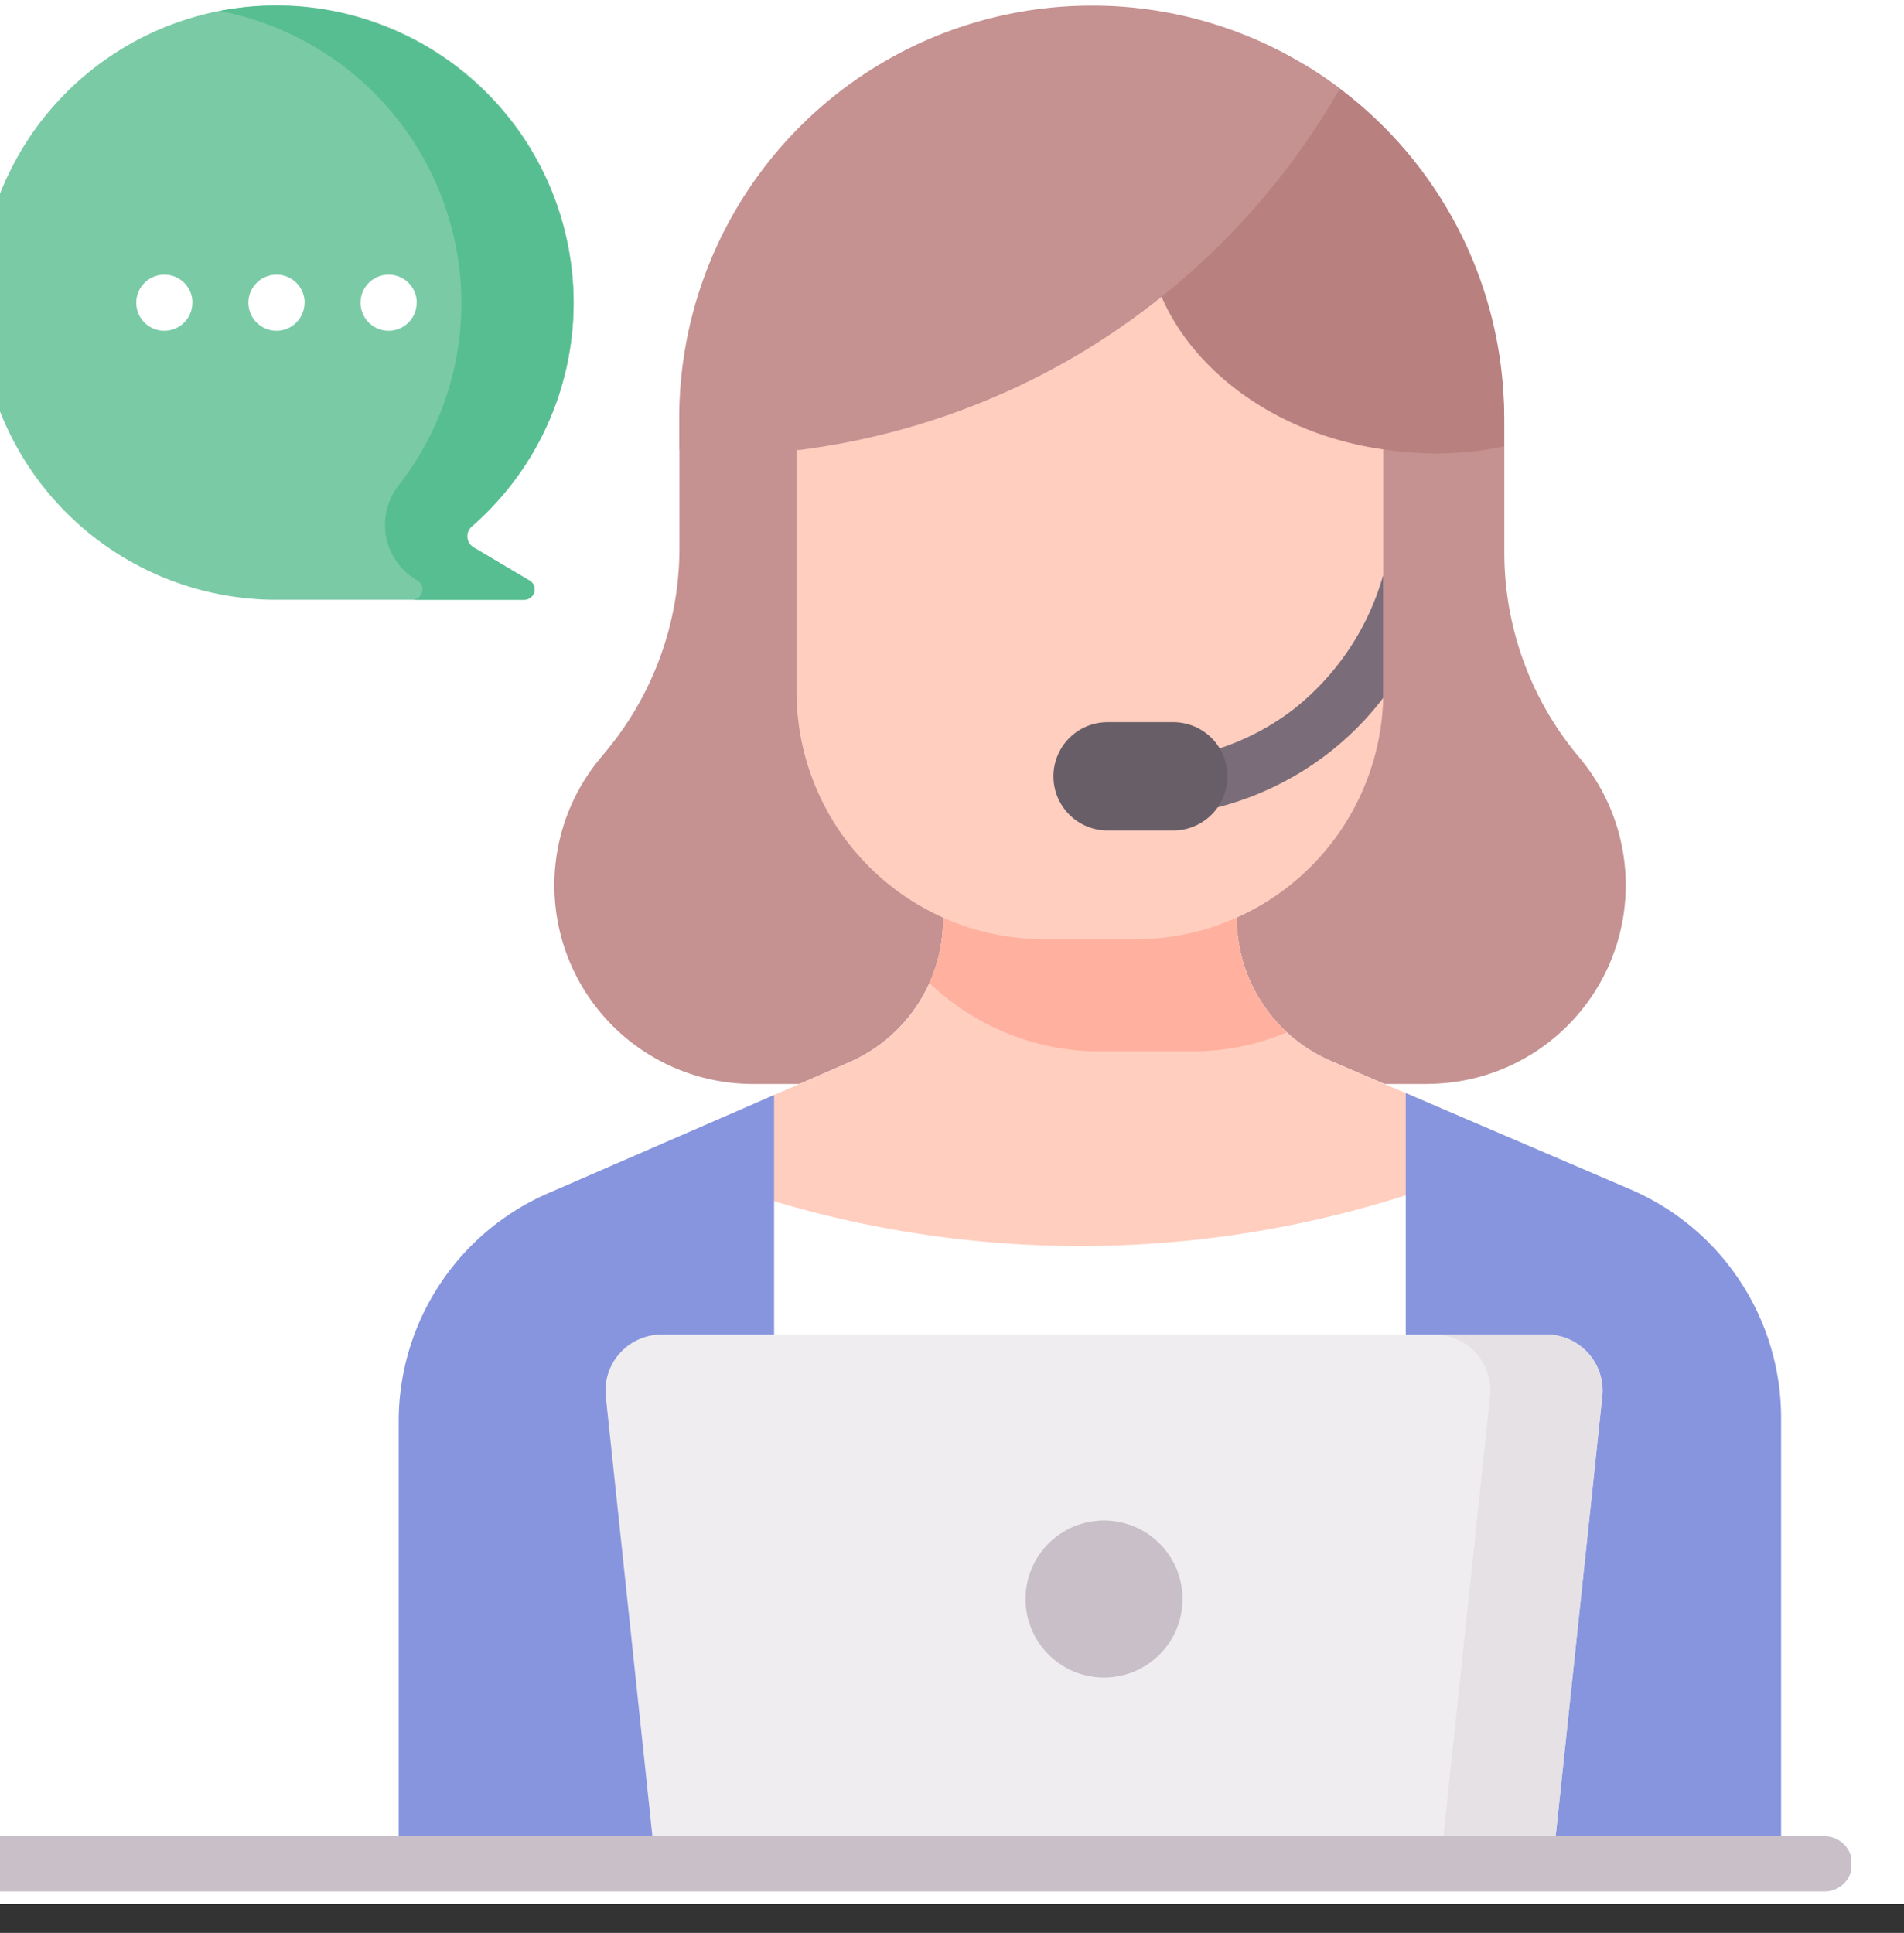 <svg xmlns="http://www.w3.org/2000/svg" xmlns:xlink="http://www.w3.org/1999/xlink" width="66" height="67" viewBox="0 0 66 67">
  <rect x="0" y="0" width="66" height="67" fill="#333333" stroke="none"/>
  <defs>
    <clipPath id="clip-path">
      <rect id="Rectangle_44368" data-name="Rectangle 44368" width="65" height="67" transform="translate(-0.082 0.215)" fill="#fff" stroke="#4d2121" stroke-width="1"/>
    </clipPath>
    <clipPath id="clip-path-2">
      <path id="path2031" d="M0-16H65.371V49.371H0Z" transform="translate(0 16)"/>
    </clipPath>
  </defs>
  <g id="Image" transform="translate(-16 -94)">
    <rect id="Image_background" width="66" height="66" transform="translate(16 94)" fill="#fff"/>
    <g id="Mask_Group_346" data-name="Mask Group 346" transform="translate(16.082 93.785)" clip-path="url(#clip-path)">
      <g id="g2025" transform="translate(-1.283 0.41)">
        <g id="g2027" transform="translate(0 0)">
          <g id="g2029" clip-path="url(#clip-path-2)">
            <g id="g2035" transform="translate(0.486 0)">
              <path id="path2037" d="M0,7.777a10.3,10.3,0,1,1,17.066,7.761.447.447,0,0,0,.066.722l1.94,1.148a.358.358,0,0,1-.182.666l-8.787,0A10.3,10.3,0,0,1,0,7.777" transform="translate(0 2.52)" fill="#7acaa6"/>
            </g>
            <g id="g2039" transform="translate(8.828 0)">
              <path id="path2041" d="M8.1,15.051,6.164,13.9a.446.446,0,0,1-.069-.72,10.274,10.274,0,0,0,3.532-7.93A10.333,10.333,0,0,0-.363-4.873a10.37,10.37,0,0,0-2.263.181A10.337,10.337,0,0,1,5.74,5.354a10.252,10.252,0,0,1-2.165,6.383,2.224,2.224,0,0,0,.6,3.29l.041.024a.358.358,0,0,1-.171.665H7.921a.358.358,0,0,0,.182-.666" transform="translate(2.626 4.878)" fill="#57be92"/>
            </g>
            <g id="g2043" transform="translate(20.399 0)">
              <path id="path2045" d="M22.856,28.23H-.5a6.889,6.889,0,0,1-5.3-11.289l.207-.25a11.02,11.02,0,0,0,2.54-7.038v-4.5a14.3,14.3,0,0,1,28.593,0V9.8a11.02,11.02,0,0,0,2.59,7.1,6.889,6.889,0,0,1-5.27,11.327" transform="translate(7.407 9.149)" fill="#c59191"/>
            </g>
            <g id="g2047" transform="translate(15.021 30.664)">
              <path id="path2049" d="M36.191,13.814V29.258h-47.92V13.93A8.623,8.623,0,0,1-6.452,5.983L1.284,2.619l2.6-1.133A5.413,5.413,0,0,0,7.143-3.477v-1H17.318v.949A5.413,5.413,0,0,0,20.6,1.446L31.063,5.931a8.622,8.622,0,0,1,5.129,7.883" transform="translate(11.729 4.477)" fill="#fff"/>
            </g>
            <g id="g2051" transform="translate(27.528 30.665)">
              <path id="path2053" d="M.382,8.14A37.094,37.094,0,0,0,11.645,9.688,37.089,37.089,0,0,0,22.277,7.935l1.261-3L19.7,3.285a5.413,5.413,0,0,1-3.28-4.975v-.948H6.242v1A5.412,5.412,0,0,1,2.987,3.325L-.124,4.678Z" transform="translate(0.124 2.638)" fill="#ffcebf"/>
            </g>
            <g id="g2055" transform="translate(49.929 37.694)">
              <path id="path2057" d="M5.954,2.551-1.928-.827h0V25.879H11.083V10.435a8.623,8.623,0,0,0-5.13-7.883" transform="translate(1.929 0.827)" fill="#8795de"/>
            </g>
            <g id="g2059" transform="translate(15.021 37.761)">
              <path id="path2061" d="M9.828,0V26.639H-3.185V11.311A8.623,8.623,0,0,1,2.092,3.363Z" transform="translate(3.185)" fill="#8795de"/>
            </g>
            <g id="g2063" transform="translate(33.42 30.665)">
              <path id="path2065" d="M6.864,4.218a8.559,8.559,0,0,0,3.3-.659A5.412,5.412,0,0,1,8.424-.419v-.948H-1.751v1a5.4,5.4,0,0,1-.474,2.213A8.554,8.554,0,0,0,3.7,4.218Z" transform="translate(2.224 1.367)" fill="#ffb09e"/>
            </g>
            <g id="g2067" transform="translate(28.812 9.773)">
              <path id="path2069" d="M15.361,4.219v8.417a8.586,8.586,0,0,1-8.586,8.586H3.608a8.586,8.586,0,0,1-8.586-8.586V4.219A5.586,5.586,0,0,1,.608-1.367H9.775a5.586,5.586,0,0,1,5.586,5.586" transform="translate(4.978 1.367)" fill="#ffcebf"/>
            </g>
            <g id="g2071" transform="translate(42.212 19.738)">
              <path id="path2073" d="M5.24,0c0,.012-.008.023-.012.035A9.06,9.06,0,0,1,2.135,4.649,8.654,8.654,0,0,1-.973,6.167a.972.972,0,0,0-.693,1.187.972.972,0,0,0,.939.725A.971.971,0,0,0-.48,8.047a10.588,10.588,0,0,0,3.8-1.859A10.4,10.4,0,0,0,5.234,4.264c0-.075.006-.15.006-.226Z" transform="translate(1.698)" fill="#7a6d79"/>
            </g>
            <g id="g2075" transform="translate(37.717 24.838)">
              <path id="path2077" d="M3.138,2.835H.86a1.877,1.877,0,1,1,0-3.754H3.138a1.877,1.877,0,1,1,0,3.754" transform="translate(1.017 0.919)" fill="#685e68"/>
            </g>
            <g id="g2079" transform="translate(40.996 2.025)">
              <path id="path2081" d="M.011,4.169C.229,1.419,2.862-.406,5.382-1.351a14.289,14.289,0,0,1,6.959,12.272V11.9c-.23.048-.46.091-.687.124a11.57,11.57,0,0,1-3.378,0C3.072,11.335-.252,7.491.011,4.169" transform="translate(0.004 1.351)" fill="#b98080"/>
            </g>
            <g id="g2083" transform="translate(24.747)">
              <path id="path2085" d="M10.8,0h0a14.232,14.232,0,0,1,8.6,2.876A25.5,25.5,0,0,1,10.322,12.1,25.3,25.3,0,0,1,.691,15.4H-3.5V14.3A14.3,14.3,0,0,1,10.8,0" transform="translate(3.499 0)" fill="#c59191"/>
            </g>
            <g id="g2087" transform="translate(22.189 46.064)">
              <path id="path2089" d="M24.8,13.847H-6.31L-8.026-2.339A1.944,1.944,0,0,1-6.093-4.488H24.583a1.943,1.943,0,0,1,1.933,2.149Z" transform="translate(8.037 4.488)" fill="#efedef"/>
            </g>
            <g id="g2091" transform="translate(50.921 46.064)">
              <path id="path2093" d="M2.936,0H-.951A1.944,1.944,0,0,1,.981,2.149L-.735,18.335H3.153L4.869,2.149A1.944,1.944,0,0,0,2.936,0" transform="translate(0.951)" fill="#e5e1e5"/>
            </g>
            <g id="g2095" transform="translate(0 63.456)">
              <path id="path2097" d="M48.648,1.446H-14.808a.958.958,0,0,1-.958-.958.958.958,0,0,1,.958-.958H48.648a.958.958,0,1,1,0,1.915" transform="translate(15.766 0.469)" fill="#c9bfc8"/>
            </g>
            <g id="g2099" transform="translate(36.75 52.511)">
              <path id="path2101" d="M4.11,2.055A2.721,2.721,0,1,1,1.389-.666,2.721,2.721,0,0,1,4.11,2.055" transform="translate(1.332 0.666)" fill="#c9bfc8"/>
            </g>
            <g id="g2103" transform="translate(5.925 9.326)">
              <path id="path2105" d="M1.468.734A.972.972,0,1,1,.5-.238a.972.972,0,0,1,.972.972" transform="translate(0.476 0.238)" fill="#fff"/>
            </g>
            <g id="g2107" transform="translate(9.812 9.326)">
              <path id="path2109" d="M1.468.734A.972.972,0,1,1,.5-.238a.972.972,0,0,1,.972.972" transform="translate(0.476 0.238)" fill="#fff"/>
            </g>
            <g id="g2111" transform="translate(13.699 9.326)">
              <path id="path2113" d="M1.468.734A.972.972,0,1,1,.5-.238a.972.972,0,0,1,.972.972" transform="translate(0.476 0.238)" fill="#fff"/>
            </g>
          </g>
        </g>
      </g>
    </g>
  </g>
</svg>
